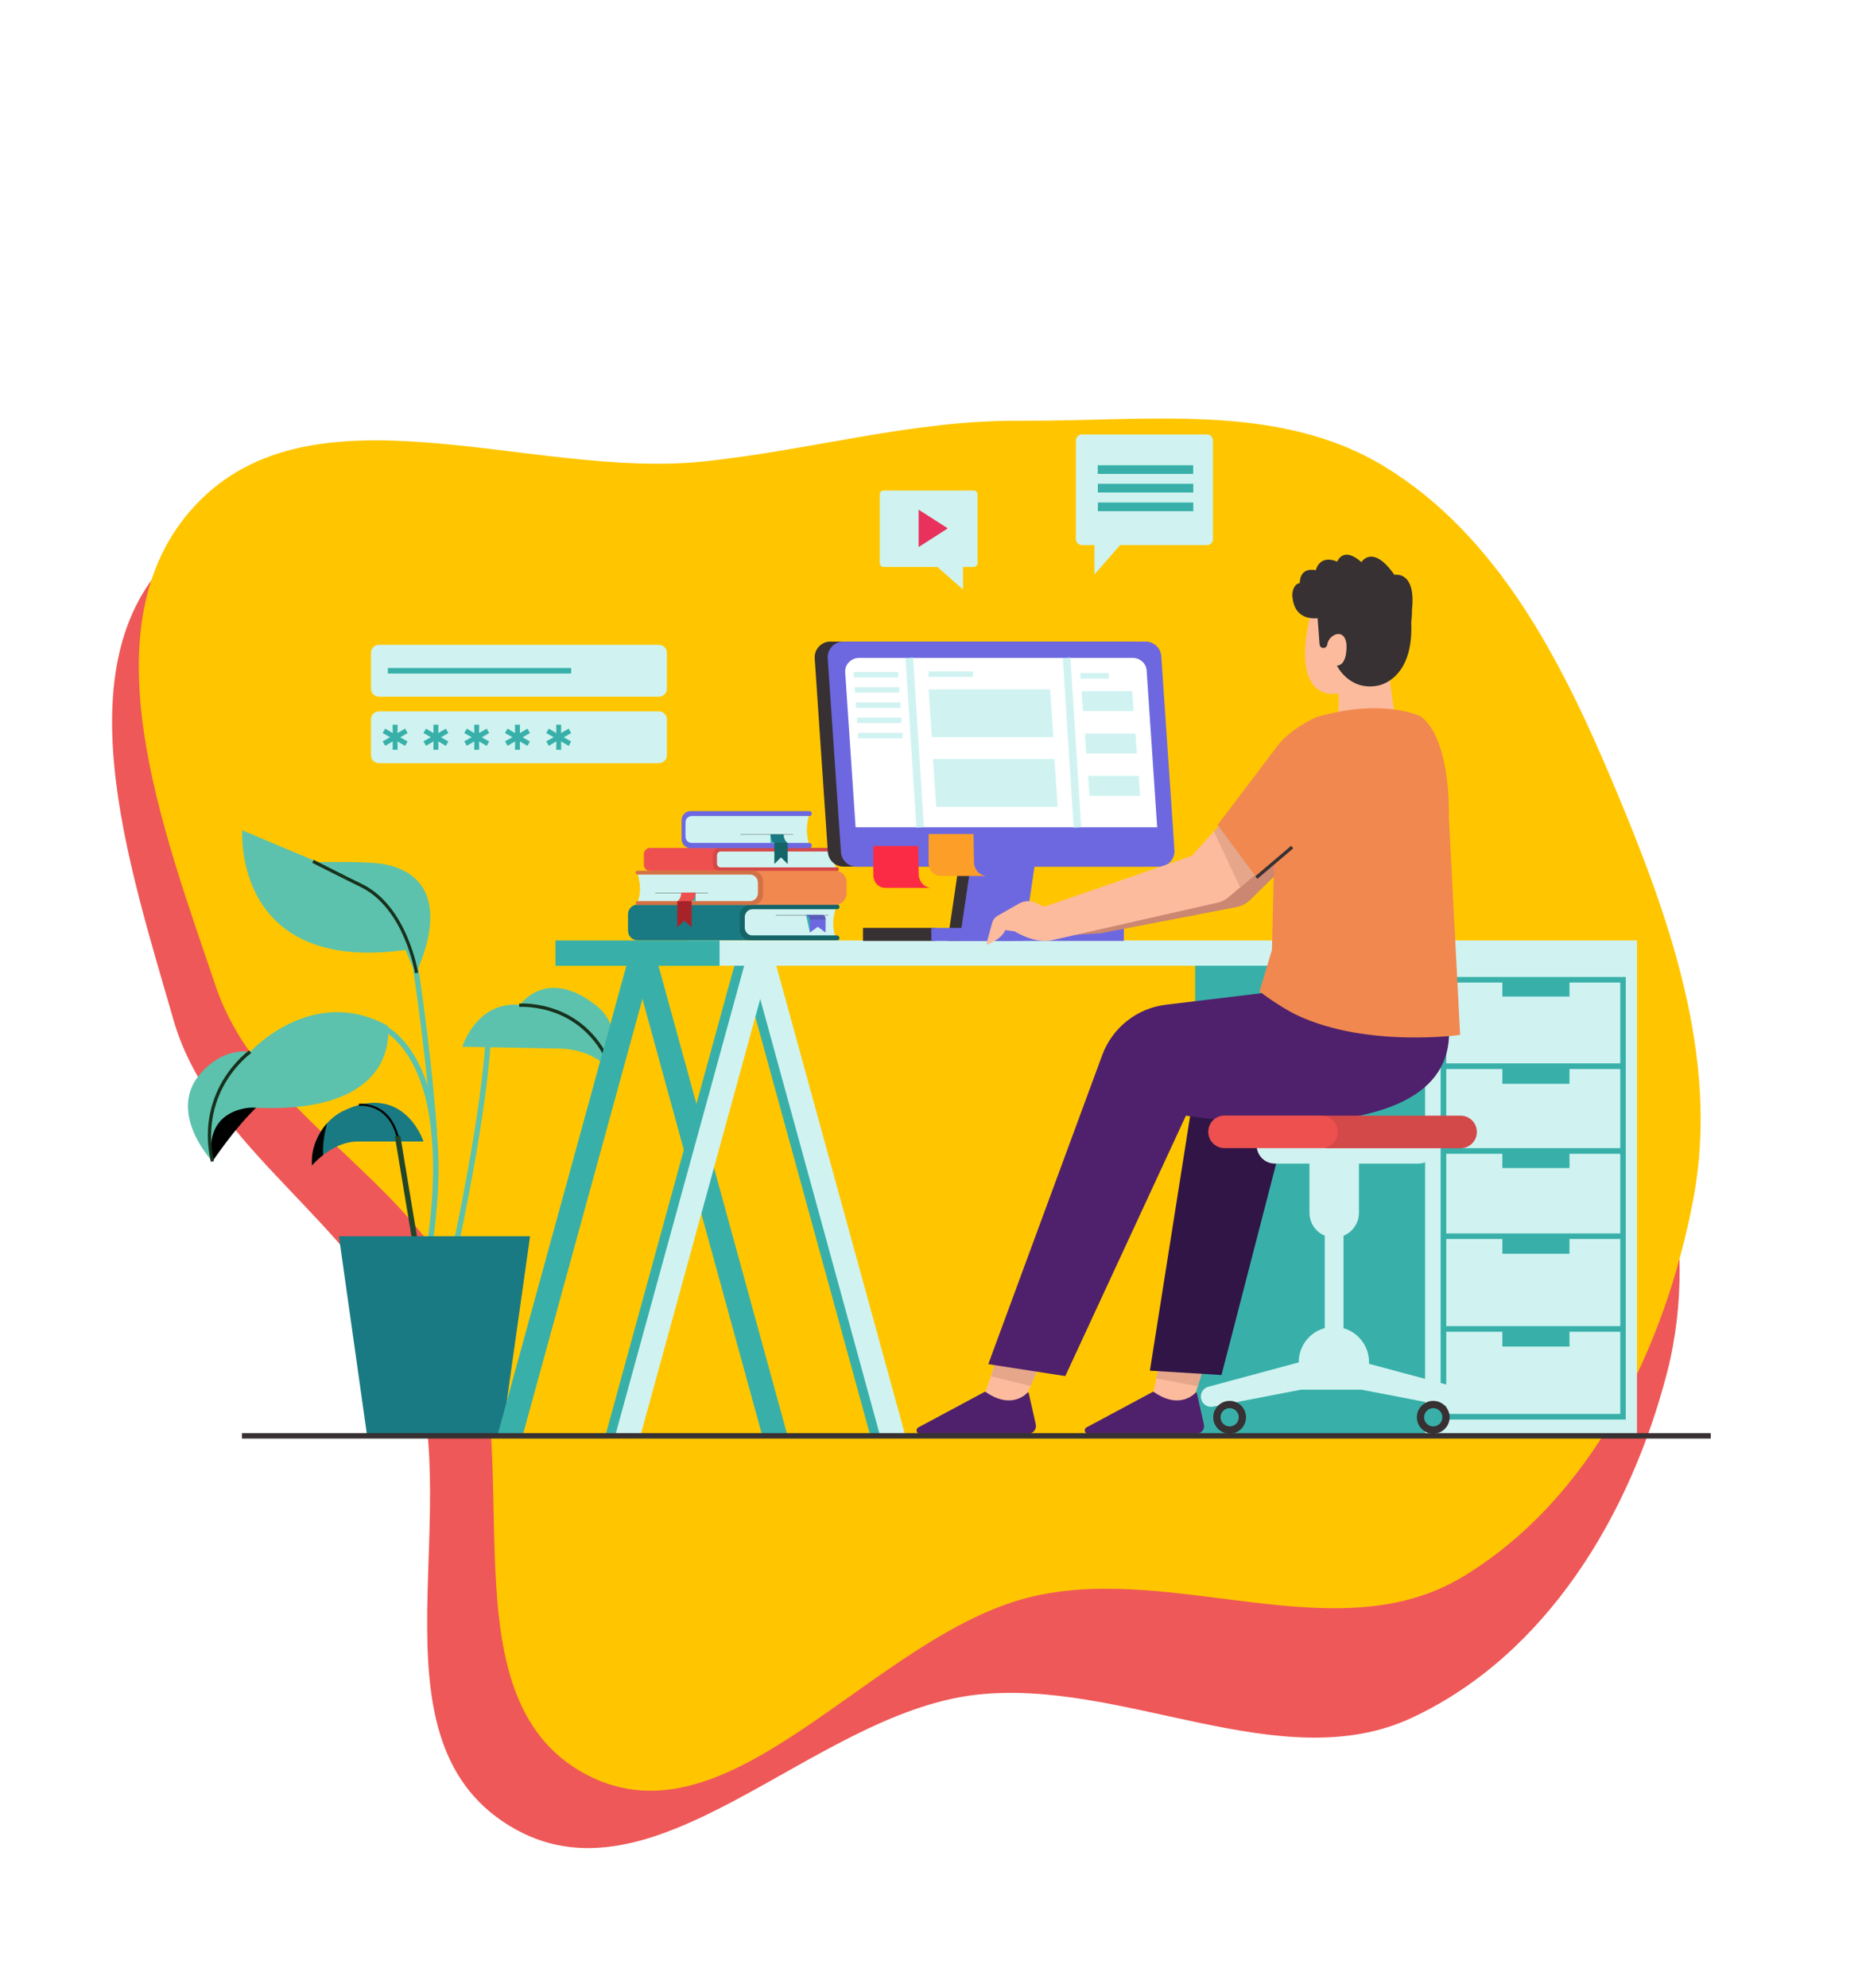 <svg width="387" height="413" viewBox="0 0 387 413" fill="none" xmlns="http://www.w3.org/2000/svg">
<g filter="url(#filter0_d_756_2385)">
<path fill-rule="evenodd" clip-rule="evenodd" d="M150.03 110.646C173.136 110.574 194.745 106.431 217.838 108.795C244.235 111.498 272.511 110.101 294.342 125.419C317.468 141.645 329.541 168.112 339.064 193.855C349.465 221.969 358.781 251.757 351.523 279.993C343.956 309.427 326.602 338.736 298.445 351.868C271.154 364.596 238.062 343.481 207.593 347.121C173.333 351.212 140.74 392.63 110.833 374.275C80.167 355.455 103.129 307.051 89.658 274.74C78.887 248.906 48.775 233.708 41.091 206.994C31.764 174.57 17.218 131.339 42.082 109.347C68.501 85.982 113.328 110.762 150.03 110.646Z" fill="#EF5858"/>
</g>
<path fill-rule="evenodd" clip-rule="evenodd" d="M146.016 95.888C168.581 93.568 189.464 87.241 212.147 87.408C238.076 87.599 265.618 83.424 287.767 96.933C311.229 111.241 324.449 137.074 335.138 162.416C346.811 190.092 357.516 219.581 351.949 249.097C346.145 279.867 330.774 311.46 303.98 327.597C278.01 343.238 244.55 324.91 214.985 331.586C181.744 339.092 152.141 384.522 121.94 368.701C90.973 352.478 110.792 300.856 95.893 269.196C83.981 243.882 53.75 231.301 44.805 204.791C33.948 172.612 17.409 129.914 40.51 105.058C65.055 78.648 110.174 99.574 146.016 95.888Z" fill="#FFC600"/>
<path d="M173.906 176.516C173.906 176.516 172.666 178.661 173.906 180.444H147.775V176.516H173.906Z" fill="#D0F3F1"/>
<path d="M174.334 180.579C174.334 180.67 174.289 180.76 174.221 180.828C174.154 180.895 174.063 180.941 173.973 180.941H135.104C134.405 180.941 133.818 180.376 133.818 179.654V177.442C133.818 176.742 134.382 176.155 135.104 176.155H173.973C174.176 176.155 174.334 176.313 174.334 176.516C174.334 176.719 174.176 176.877 173.973 176.877H149.826C149.353 176.877 148.969 177.261 148.969 177.735V179.383C148.969 179.857 149.353 180.241 149.826 180.241H173.973C174.176 180.218 174.334 180.376 174.334 180.579Z" fill="#EE504F"/>
<path d="M174.334 180.512C174.356 180.625 174.311 180.76 174.244 180.828C174.176 180.895 174.086 180.941 173.996 180.941H149.623C148.812 180.941 148.158 180.286 148.158 179.473V177.622C148.158 176.81 148.812 176.155 149.623 176.155H173.996C174.176 176.155 174.334 176.29 174.356 176.471C174.379 176.674 174.221 176.855 173.996 176.855H149.849C149.375 176.855 148.992 177.239 148.992 177.713V179.36C148.992 179.834 149.375 180.218 149.849 180.218H173.996C174.131 180.218 174.289 180.331 174.334 180.512Z" fill="#D34848"/>
<path d="M173.748 188.615C173.748 188.615 172.463 191.888 173.748 194.755H154.11V188.615H173.748Z" fill="#D0F3F1"/>
<path d="M174.447 194.846C174.447 194.981 174.402 195.117 174.311 195.207C174.221 195.297 174.109 195.342 173.973 195.342H132.511C131.429 195.342 130.527 194.462 130.527 193.356V189.925C130.527 188.841 131.406 187.938 132.511 187.938H173.973C174.221 187.938 174.447 188.141 174.447 188.39C174.447 188.661 174.244 188.864 173.996 188.864H156.387C155.508 188.864 154.786 189.586 154.786 190.466V192.746C154.786 193.627 155.508 194.349 156.387 194.349H173.973C174.221 194.417 174.447 194.597 174.447 194.846Z" fill="#197A83"/>
<path d="M174.447 194.846C174.447 194.981 174.402 195.116 174.311 195.207C174.221 195.297 174.108 195.342 173.973 195.342H155.959C154.741 195.342 153.749 194.349 153.749 193.13V190.173C153.749 188.954 154.741 187.961 155.959 187.961H173.973C174.221 187.961 174.447 188.164 174.447 188.412C174.447 188.683 174.244 188.886 173.996 188.886H156.387C155.508 188.886 154.786 189.609 154.786 190.489V192.769C154.786 193.649 155.508 194.372 156.387 194.372H173.973C174.221 194.417 174.447 194.597 174.447 194.846Z" fill="#156468"/>
<path d="M172.192 190.083H161.235V190.15H172.192V190.083Z" fill="#373133"/>
<path d="M167.525 190.083L168.337 193.739L169.171 192.408V190.353L167.525 190.083Z" fill="#38B0A9"/>
<path d="M171.583 191.031V193.739L169.983 192.543L168.314 193.739V191.031C168.314 190.376 167.525 190.083 167.525 190.083H171.042C171.583 190.241 171.583 190.94 171.583 191.031Z" fill="#6D68E0"/>
<path d="M171.583 191.031H168.337V191.008C168.337 190.354 167.548 190.06 167.548 190.06H171.065C171.583 190.241 171.583 190.94 171.583 191.031Z" fill="#5A5ABA"/>
<path d="M132.443 181.279C132.443 181.279 133.751 184.846 132.443 187.532H158.213V181.279H132.443Z" fill="#D0F3F1"/>
<path d="M175.957 183.265V185.613C175.957 186.922 174.898 187.983 173.59 187.983H132.488C132.285 187.983 132.128 187.825 132.128 187.622V187.6C132.128 187.396 132.285 187.238 132.488 187.238H155.846C156.77 187.238 157.537 186.471 157.537 185.545V183.356C157.537 182.43 156.77 181.663 155.846 181.663H132.488C132.376 181.663 132.285 181.618 132.218 181.55C132.15 181.482 132.105 181.369 132.105 181.256C132.128 181.053 132.285 180.918 132.488 180.918H173.59C174.898 180.895 175.957 181.956 175.957 183.265Z" fill="#F1884F"/>
<path d="M158.597 183.04V185.861C158.597 187.035 157.65 187.983 156.477 187.983H132.511C132.308 187.983 132.15 187.825 132.15 187.622V187.6C132.15 187.396 132.308 187.238 132.511 187.238H155.869C156.793 187.238 157.56 186.471 157.56 185.545V183.356C157.56 182.43 156.793 181.663 155.869 181.663H132.511C132.398 181.663 132.308 181.618 132.24 181.55C132.173 181.482 132.128 181.369 132.128 181.256C132.15 181.053 132.308 180.918 132.511 180.918H156.477C157.65 180.895 158.597 181.866 158.597 183.04Z" fill="#D37146"/>
<path d="M147.143 185.455H136.186V185.523H147.143V185.455Z" fill="#373133"/>
<path d="M144.573 185.433H143.175V187.216H144.573V185.433Z" fill="#38B0A9"/>
<path d="M143.761 186.99V192.656L142.228 191.279L140.763 192.656V187.216L143.761 186.99Z" fill="#A82329"/>
<path d="M144.573 185.433H141.597C141.597 185.433 141.597 186.764 140.763 187.216H143.739C143.739 187.216 144.573 186.99 144.573 185.433Z" fill="#EE504F"/>
<path d="M168.156 169.338C168.156 169.338 167.142 172.205 168.156 175.365H142.318V169.451L168.156 169.338Z" fill="#D0F3F1"/>
<path d="M143.513 168.503H168.201C168.494 168.503 168.72 168.728 168.72 169.022C168.72 169.315 168.494 169.541 168.201 169.541H143.761C143.062 169.541 142.476 170.105 142.476 170.828V173.83C142.476 174.53 143.04 175.117 143.761 175.117H168.201C168.494 175.117 168.72 175.342 168.72 175.636V175.681C168.72 175.974 168.494 176.2 168.201 176.2H143.513C142.499 176.2 141.665 175.365 141.665 174.349V170.399C141.665 169.338 142.499 168.503 143.513 168.503Z" fill="#6D68E0"/>
<path d="M164.865 173.333H153.907V173.401H164.865V173.333Z" fill="#373133"/>
<path d="M161.302 173.333H160.152V175.094H161.302V173.333Z" fill="#38B0A9"/>
<path d="M160.942 174.891V179.496L162.317 178.119L163.715 179.496V175.117L160.942 174.891Z" fill="#156468"/>
<path d="M160.152 173.333H162.881C162.881 173.333 162.881 174.665 163.715 175.094H160.987C160.987 175.117 160.152 174.891 160.152 173.333Z" fill="#197A83"/>
<path d="M50.353 172.498C50.353 172.498 48.278 202.34 84.285 197.351L86.359 202.318C86.359 202.318 96.595 182.724 79.73 179.519C76.371 178.887 66.067 179.112 66.067 179.112L50.353 172.498Z" fill="#5CC2AD"/>
<path d="M55.741 228.029C55.741 228.029 51.593 230.512 44.152 241.279L41.244 235.478L51.187 224.71L55.741 228.029Z" fill="black"/>
<path d="M44.152 241.279C44.152 241.279 35.878 232.566 40.432 224.71C40.432 224.71 44.581 217.668 52.021 218.503C52.021 218.503 64.85 204.417 80.587 213.108C80.587 213.108 83.901 231.753 52.449 230.105C52.427 230.083 42.078 230.083 44.152 241.279Z" fill="#5CC2AD"/>
<path d="M43.814 241.347C42.078 233.536 44.333 227.645 46.542 224.101C48.932 220.263 51.683 218.277 51.818 218.209L52.201 218.774C52.179 218.796 49.428 220.76 47.106 224.507C44.986 227.938 42.8 233.649 44.468 241.211L43.814 241.347Z" fill="#17311D"/>
<path d="M96.099 217.464C96.099 217.464 99.007 207.938 108.093 208.751C108.093 208.751 113.098 201.415 122.59 207.916C125.905 210.196 128.791 212.882 127.551 223.243C127.551 223.243 124.439 218.074 116.368 217.848C110.889 217.735 96.099 217.464 96.099 217.464Z" fill="#5CC2AD"/>
<path d="M127.235 223.356C124.597 215.455 119.502 212.024 115.669 210.534C111.52 208.932 107.981 209.18 107.935 209.18L107.89 208.503C108.048 208.48 111.633 208.232 115.917 209.88C119.862 211.415 125.161 214.959 127.866 223.108L127.235 223.356Z" fill="#17311D"/>
<path d="M88.027 237.148H74.364C71.456 237.148 68.885 238.615 67.172 239.947C65.706 241.076 64.85 242.114 64.85 242.114C64.579 238.751 65.999 235.591 67.961 233.378C68.908 232.318 69.99 231.482 71.05 230.941C83.924 224.485 88.027 237.148 88.027 237.148Z" fill="#197A83"/>
<path d="M82.639 237.171C81.06 228.977 74.68 229.744 74.635 229.767L74.567 229.315C74.635 229.315 81.421 228.48 83.09 237.081L82.639 237.171Z" fill="#020403"/>
<path d="M83.188 235.911L82.076 236.096L85.847 258.81L86.959 258.625L83.188 235.911Z" fill="#22452A"/>
<path d="M89.831 259.18L88.704 259.022C90.485 246.584 90.124 239.541 89.538 234.304C88.523 225.23 85.637 220.105 83.383 217.374C80.97 214.439 78.761 213.649 78.738 213.627L79.121 212.566C79.212 212.611 81.579 213.446 84.194 216.584C86.562 219.428 89.605 224.778 90.665 234.169C91.251 239.496 91.612 246.606 89.831 259.18Z" fill="#5CC2AD"/>
<path d="M89.741 235.207C88.117 214.236 85.231 197.397 85.186 197.239L86.291 197.035C86.314 197.193 89.222 214.078 90.846 235.117L89.741 235.207Z" fill="#5CC2AD"/>
<path d="M94.994 260.263L93.889 260.037C100.833 227.329 100.924 215.094 100.924 214.981H102.051C102.028 215.094 101.961 227.419 94.994 260.263Z" fill="#5CC2AD"/>
<path d="M86.246 202.182C86.223 202.047 84.082 188.638 74.838 184.214C72.312 182.995 64.962 179.27 64.895 179.248L65.21 178.638C65.278 178.683 72.628 182.408 75.131 183.604C84.69 188.187 86.877 201.956 86.9 202.092L86.246 202.182Z" fill="#17311D"/>
<path d="M67.172 239.947C65.706 241.076 64.85 242.114 64.85 242.114C64.579 238.751 65.999 235.591 67.961 233.378C67.555 234.959 66.992 237.6 67.172 239.947Z" fill="#020403"/>
<path d="M70.441 256.832H110.168L104.373 297.848H76.236L70.441 256.832Z" fill="#197A83"/>
<path d="M136.141 198.006L108.747 297.825H103.494L130.91 198.006H136.141Z" fill="#38B0A9"/>
<path d="M130.91 198.006L158.304 297.825H163.557L136.141 198.006H130.91Z" fill="#38B0A9"/>
<path d="M297.233 198.006H248.398V297.825H297.233V198.006Z" fill="#38B0A9"/>
<path d="M153.344 198.006L180.76 297.825H185.99L158.597 198.006H153.344Z" fill="#38B0A9"/>
<path d="M155.395 198.006L182.789 297.825H188.042L160.626 198.006H155.395Z" fill="#D0F3F1"/>
<path d="M158.597 198.006L131.181 297.825H125.95L153.344 198.006H158.597Z" fill="#38B0A9"/>
<path d="M160.626 198.006L133.232 297.825H127.979L155.395 198.006H160.626Z" fill="#D0F3F1"/>
<path d="M142.859 195.387V200.624H296.196V297.825H340.229V195.387H142.859Z" fill="#D0F3F1"/>
<path d="M149.556 195.387H115.443V200.647H149.556V195.387Z" fill="#38B0A9"/>
<path d="M299.42 202.972V294.913H337.906V202.972H299.42ZM336.734 293.739H300.592V276.674H312.249V279.744H326.205V276.674H336.757V293.739H336.734ZM336.734 275.5H300.592V257.396H312.249V260.466H326.205V257.396H336.757V275.5H336.734ZM336.734 256.245H300.592V239.699H312.249V242.656H326.205V239.699H336.757V256.245H336.734ZM336.734 238.525H300.592V222.092H312.249V225.162H326.205V222.092H336.757V238.525H336.734ZM336.734 220.918H300.592V204.123H312.249V207.035H326.205V204.123H336.757V220.918H336.734Z" fill="#38B0A9"/>
<path d="M199.653 177.193L196.948 195.478H210.25L212.955 177.193H199.653Z" fill="#373133"/>
<path d="M169.329 136.765L172.057 176.99C172.169 178.706 173.59 180.038 175.303 180.038H238.14C240.033 180.038 241.521 178.435 241.386 176.561L238.658 136.336C238.545 134.62 237.125 133.288 235.411 133.288H172.575C170.704 133.288 169.216 134.891 169.329 136.765Z" fill="#373133"/>
<path d="M202.133 177.193L199.428 195.478H212.73L215.436 177.193H202.133Z" fill="#6D68E0"/>
<path d="M240.868 180.06H178.031C176.318 180.06 174.898 178.728 174.785 177.013L174.447 172.114L172.034 136.787C171.899 134.891 173.409 133.288 175.281 133.288H238.117C239.831 133.288 241.251 134.62 241.364 136.336L243.799 172.114L244.092 176.561C244.25 178.458 242.761 180.06 240.868 180.06Z" fill="#6D68E0"/>
<path d="M177.828 171.866L175.664 139.677C175.551 138.051 176.904 136.674 178.595 136.674H235.389C236.944 136.674 238.23 137.826 238.32 139.293L240.507 171.866H177.828Z" fill="white"/>
<path d="M194.355 192.769H179.362V195.478H194.355V192.769Z" fill="#373133"/>
<path d="M233.585 192.769H193.566V195.478H233.585V192.769Z" fill="#6D68E0"/>
<path d="M190.838 175.749H181.504V181.844C181.504 181.844 181.504 184.236 183.893 184.462H193.453C193.453 184.462 191.379 184.349 190.95 181.956L190.838 175.749Z" fill="#FC2B45"/>
<path d="M202.336 173.266H193.002V179.36C193.002 179.36 193.002 181.753 195.392 181.979H204.952C204.952 181.979 202.877 181.866 202.449 179.473L202.336 173.266Z" fill="#FD9E28"/>
<path d="M189.776 136.619L188.201 136.72L190.455 171.932L192.03 171.831L189.776 136.619Z" fill="#D0F3F1"/>
<path d="M222.47 136.619L220.895 136.72L223.149 171.932L224.724 171.831L222.47 136.619Z" fill="#D0F3F1"/>
<path d="M193.002 143.221L193.678 153.153H218.93L218.254 143.221H193.002Z" fill="#D0F3F1"/>
<path d="M224.792 143.582L225.085 147.735H235.614L235.321 143.582H224.792Z" fill="#D0F3F1"/>
<path d="M225.469 152.385L225.762 156.539H236.291L235.998 152.385H225.469Z" fill="#D0F3F1"/>
<path d="M226.145 161.189L226.438 165.342H236.967L236.674 161.189H226.145Z" fill="#D0F3F1"/>
<path d="M193.904 157.667L194.58 167.6H219.832L219.156 157.667H193.904Z" fill="#D0F3F1"/>
<path d="M202.246 139.496H193.002V140.625H202.246V139.496Z" fill="#D0F3F1"/>
<path d="M186.689 139.609H177.445V140.738H186.689V139.609Z" fill="#D0F3F1"/>
<path d="M186.915 142.769H177.671V143.898H186.915V142.769Z" fill="#D0F3F1"/>
<path d="M187.14 145.929H177.896V147.058H187.14V145.929Z" fill="#D0F3F1"/>
<path d="M187.366 149.09H178.122V150.218H187.366V149.09Z" fill="#D0F3F1"/>
<path d="M187.591 152.25H178.347V153.379H187.591V152.25Z" fill="#D0F3F1"/>
<path d="M230.429 139.834H224.567V140.963H230.429V139.834Z" fill="#D0F3F1"/>
<path d="M278.204 150.557L278.227 144.033C278.227 144.033 267.54 146.787 272.613 126.584C272.613 126.584 279.444 119.406 287.944 126.584L288.846 141.257L290.063 149.902L278.204 150.557Z" fill="#FCBB9D"/>
<path d="M293.468 126.675C294.347 118.458 289.815 119.429 289.815 119.429C285.261 112.905 282.961 116.787 282.961 116.787C279.129 113.356 277.934 116.675 277.934 116.675C274.168 115.117 273.492 118.458 273.492 118.458C269.952 117.781 270.155 121.122 270.155 121.122C268.825 121.347 268.554 123.085 268.599 123.785C268.915 128.255 272.094 128.593 273.853 128.435L274.259 133.875C274.304 134.395 274.8 134.733 275.296 134.575C275.589 134.485 275.792 134.237 275.859 133.943C275.882 133.875 275.882 133.808 275.882 133.763C276.265 131.821 279.399 130.331 279.85 133.763C279.85 133.763 280.188 138.187 277.866 138.277C277.866 138.277 280.369 143.559 286.321 142.453C287.313 142.273 293.829 140.625 293.31 129.27C293.513 127.758 293.468 126.675 293.468 126.675Z" fill="#373133"/>
<path d="M268.532 178.435L259.829 186.968C259.04 187.735 258.048 188.255 256.966 188.458L228.738 193.898L221.298 194.349C221.298 194.349 222.65 192.544 224.454 192.092H219.494L214.556 194.237C213.97 194.485 213.294 194.259 213.001 193.695C212.73 193.176 212.865 192.521 213.339 192.137L218.592 188.142C219.449 187.487 220.531 187.171 221.613 187.284L228.602 187.939L231.173 188.864L253.877 178.435L264.586 167.713L268.532 178.435Z" fill="#CC8772"/>
<path d="M218.705 277.848L214.173 287.938L212.257 292.205H203.779L205.944 285.907L208.672 277.983L218.705 277.848Z" fill="#FCBB9D"/>
<path d="M213.564 289.315C212.82 290.083 209.799 292.633 204.816 289.157C204.771 289.135 204.726 289.112 204.659 289.157L190.883 296.539C190.229 296.877 190.477 297.87 191.221 297.87H213.699C214.737 297.87 215.503 296.9 215.278 295.907L213.812 289.428C213.79 289.27 213.654 289.225 213.564 289.315Z" fill="#4F216C"/>
<path d="M252.073 277.848L248.939 288.006L247.654 292.204H239.177L240.327 286.358L242.04 277.758L252.073 277.848Z" fill="#FCBB9D"/>
<path d="M252.073 277.848L248.939 288.006L240.327 286.358L242.04 277.758L252.073 277.848Z" fill="#E6A68A"/>
<path d="M248.511 289.315C247.767 290.083 244.746 292.633 239.763 289.157C239.718 289.135 239.673 289.112 239.605 289.157L225.829 296.539C225.176 296.877 225.424 297.87 226.168 297.87H248.646C249.683 297.87 250.45 296.9 250.224 295.907L248.759 289.428C248.736 289.27 248.601 289.225 248.511 289.315Z" fill="#4F216C"/>
<path d="M249.255 219.857L238.996 284.755L253.877 285.658L270.899 219.857H249.255Z" fill="#311547"/>
<path d="M218.705 277.848L214.173 287.938L205.944 285.907L208.672 277.983L218.705 277.848Z" fill="#E6A68A"/>
<path d="M262.895 180.015L257.755 184.349L255.23 186.471C254.621 186.99 253.899 187.329 253.133 187.51L218.479 195.365C215.729 195.839 212.933 194.688 210.926 193.514C210.25 193.401 209.596 193.311 208.965 193.221C207.905 195.455 204.952 196.291 204.952 196.291L206.214 191.708C206.395 191.076 206.8 190.557 207.364 190.241L211.806 187.713C212.91 187.081 214.241 187.058 215.368 187.6L216.991 188.39L247.677 177.826L252.299 172.724L254.824 169.925L262.895 180.015Z" fill="#FCBB9D"/>
<path d="M262.895 180.015L257.755 184.349L252.299 172.769L254.824 169.97L262.895 180.015Z" fill="#E6A68A"/>
<path d="M268.599 202.701L266.119 205.862L242.333 208.728C236.291 209.451 231.173 213.514 229.076 219.225L205.403 283.401L221.41 285.884L246.482 231.776C246.482 231.776 307.424 241.686 300.66 209.902L268.599 202.701Z" fill="#4F216C"/>
<path d="M273.717 148.954C273.56 148.999 268.329 151.212 265.398 155.094C260.393 161.731 253.065 171.37 253.065 171.37L261.137 182.272L264.812 178.616L264.361 197.351L261.768 205.974C261.768 205.974 266.007 209.225 269.659 210.941C284.089 217.713 303.478 215.004 303.478 215.004L301.134 169.789C301.134 169.789 301.742 153.83 295.362 148.864C295.362 148.864 287.674 144.914 273.717 148.954Z" fill="#F1884F"/>
<path d="M268.345 175.727L260.902 182.052L261.34 182.568L268.783 176.243L268.345 175.727Z" fill="#373133"/>
<path d="M279.241 254.53H275.341V281.459H279.241V254.53Z" fill="#D0F3F1"/>
<path d="M272.162 240.67V251.956C272.162 254.801 274.461 257.103 277.302 257.103C280.143 257.103 282.443 254.801 282.443 251.956V240.67H272.162Z" fill="#D0F3F1"/>
<path d="M261.182 237.035V237.938C261.182 240.038 262.873 241.731 264.969 241.731H294.798C296.895 241.731 298.586 240.038 298.586 237.938V237.035H261.182Z" fill="#D0F3F1"/>
<path d="M275.25 231.753V238.548H303.568C305.44 238.548 306.95 237.035 306.95 235.162C306.95 233.288 305.44 231.776 303.568 231.776H275.25V231.753Z" fill="#D34848"/>
<path d="M251.126 235.139C251.126 237.013 252.637 238.525 254.508 238.525H274.664C276.536 238.525 278.046 237.013 278.046 235.139C278.046 233.266 276.536 231.753 274.664 231.753H254.508C252.637 231.753 251.126 233.266 251.126 235.139Z" fill="#EE504F"/>
<path d="M251.149 288.096L269.93 283.04V282.972C269.93 278.931 273.199 275.658 277.235 275.658C281.27 275.658 284.54 278.931 284.54 282.972V283.333L302.216 288.074C303.32 288.367 303.997 289.473 303.749 290.602C303.501 291.73 302.396 292.453 301.269 292.227L282.984 288.706H277.099H276.31H270.403L252.118 292.227C250.991 292.453 249.886 291.73 249.638 290.602C249.39 289.496 250.044 288.39 251.149 288.096Z" fill="#D0F3F1"/>
<path d="M297.887 297.848C299.767 297.848 301.291 296.322 301.291 294.439C301.291 292.557 299.767 291.031 297.887 291.031C296.007 291.031 294.482 292.557 294.482 294.439C294.482 296.322 296.007 297.848 297.887 297.848Z" fill="#373133"/>
<path d="M297.887 296.335C298.933 296.335 299.781 295.486 299.781 294.439C299.781 293.392 298.933 292.543 297.887 292.543C296.841 292.543 295.993 293.392 295.993 294.439C295.993 295.486 296.841 296.335 297.887 296.335Z" fill="#38B0A9"/>
<path d="M255.568 297.848C257.448 297.848 258.972 296.322 258.972 294.439C258.972 292.557 257.448 291.031 255.568 291.031C253.687 291.031 252.163 292.557 252.163 294.439C252.163 296.322 253.687 297.848 255.568 297.848Z" fill="#373133"/>
<path d="M255.568 296.335C256.614 296.335 257.462 295.486 257.462 294.439C257.462 293.392 256.614 292.543 255.568 292.543C254.522 292.543 253.674 293.392 253.674 294.439C253.674 295.486 254.522 296.335 255.568 296.335Z" fill="#38B0A9"/>
<path d="M202.404 101.912H183.645C183.217 101.912 182.856 102.273 182.856 102.702V116.991C182.856 117.419 183.217 117.781 183.645 117.781H194.828L200.149 122.453V117.781H202.381C202.81 117.781 203.17 117.419 203.17 116.991V102.702C203.193 102.273 202.832 101.912 202.404 101.912Z" fill="#D0F3F1"/>
<path d="M190.928 105.885V113.65L196.993 109.767L190.928 105.885Z" fill="#E8315D"/>
<path d="M252.096 91.505C252.096 90.828 251.532 90.264 250.856 90.264H224.86C224.183 90.264 223.62 90.828 223.62 91.505V112.002C223.62 112.679 224.183 113.243 224.86 113.243H227.475V119.338L232.796 113.243H250.856C251.532 113.243 252.096 112.679 252.096 112.002V91.505Z" fill="#D0F3F1"/>
<path d="M247.992 96.652H228.152V98.458H247.992V96.652Z" fill="#38B0A9"/>
<path d="M248.015 100.512H228.174V102.318H248.015V100.512Z" fill="#38B0A9"/>
<path d="M248.015 104.395H228.174V106.2H248.015V104.395Z" fill="#38B0A9"/>
<path d="M77.115 135.613V143.085C77.115 144.011 77.859 144.733 78.761 144.733H136.952C137.877 144.733 138.598 143.988 138.598 143.085V135.613C138.598 134.688 137.854 133.966 136.952 133.966H78.761C77.859 133.966 77.115 134.71 77.115 135.613Z" fill="#D0F3F1"/>
<path d="M77.115 149.428V156.9C77.115 157.826 77.859 158.548 78.761 158.548H136.952C137.877 158.548 138.598 157.803 138.598 156.9V149.428C138.598 148.503 137.854 147.781 136.952 147.781H78.761C77.859 147.781 77.115 148.525 77.115 149.428Z" fill="#D0F3F1"/>
<path d="M118.713 138.774H80.609V139.925H118.713V138.774Z" fill="#38B0A9"/>
<path d="M83.18 153.175L84.713 154.033L84.194 154.959L82.616 154.033L82.639 155.771H81.602L81.624 154.033L80.068 154.936L79.527 154.011L81.083 153.153L79.527 152.295L80.068 151.37L81.624 152.295L81.602 150.557H82.639L82.616 152.295L84.194 151.37L84.713 152.295L83.18 153.175Z" fill="#38B0A9"/>
<path d="M91.657 153.175L93.19 154.033L92.672 154.959L91.094 154.033L91.116 155.771H90.079L90.101 154.033L88.546 154.936L88.005 154.011L89.56 153.153L88.005 152.295L88.546 151.37L90.101 152.295L90.079 150.557H91.116L91.094 152.295L92.672 151.37L93.19 152.295L91.657 153.175Z" fill="#38B0A9"/>
<path d="M100.134 153.175L101.668 154.033L101.149 154.959L99.571 154.033L99.593 155.771H98.556L98.579 154.033L97.023 154.936L96.482 154.011L98.038 153.153L96.482 152.295L97.023 151.37L98.579 152.295L98.556 150.557H99.593L99.571 152.295L101.149 151.37L101.668 152.295L100.134 153.175Z" fill="#38B0A9"/>
<path d="M108.612 153.175L110.145 154.033L109.626 154.959L108.048 154.033L108.071 155.771H107.034L107.056 154.033L105.5 154.936L104.959 154.011L106.515 153.153L104.959 152.295L105.5 151.37L107.056 152.295L107.034 150.557H108.071L108.048 152.295L109.626 151.37L110.145 152.295L108.612 153.175Z" fill="#38B0A9"/>
<path d="M117.179 153.175L118.712 154.033L118.194 154.959L116.616 154.033L116.638 155.771H115.601L115.624 154.033L114.068 154.936L113.527 154.011L115.083 153.153L113.527 152.295L114.068 151.37L115.624 152.295L115.601 150.557H116.638L116.616 152.295L118.194 151.37L118.712 152.295L117.179 153.175Z" fill="#38B0A9"/>
<path d="M355.56 297.735H50.285V298.864H355.56V297.735Z" fill="#373133"/>
<defs>
<filter id="filter0_d_756_2385" x="13.298" y="94.314" width="345.803" height="299.63" filterUnits="userSpaceOnUse" color-interpolation-filters="sRGB">
<feFlood flood-opacity="0" result="BackgroundImageFix"/>
<feColorMatrix in="SourceAlpha" type="matrix" values="0 0 0 0 0 0 0 0 0 0 0 0 0 0 0 0 0 0 127 0" result="hardAlpha"/>
<feOffset dx="-5" dy="5"/>
<feGaussianBlur stdDeviation="5"/>
<feColorMatrix type="matrix" values="0 0 0 0 0.937 0 0 0 0 0.345 0 0 0 0 0.345 0 0 0 0.2 0"/>
<feBlend mode="normal" in2="BackgroundImageFix" result="effect1_dropShadow_756_2385"/>
<feBlend mode="normal" in="SourceGraphic" in2="effect1_dropShadow_756_2385" result="shape"/>
</filter>
</defs>
</svg>
